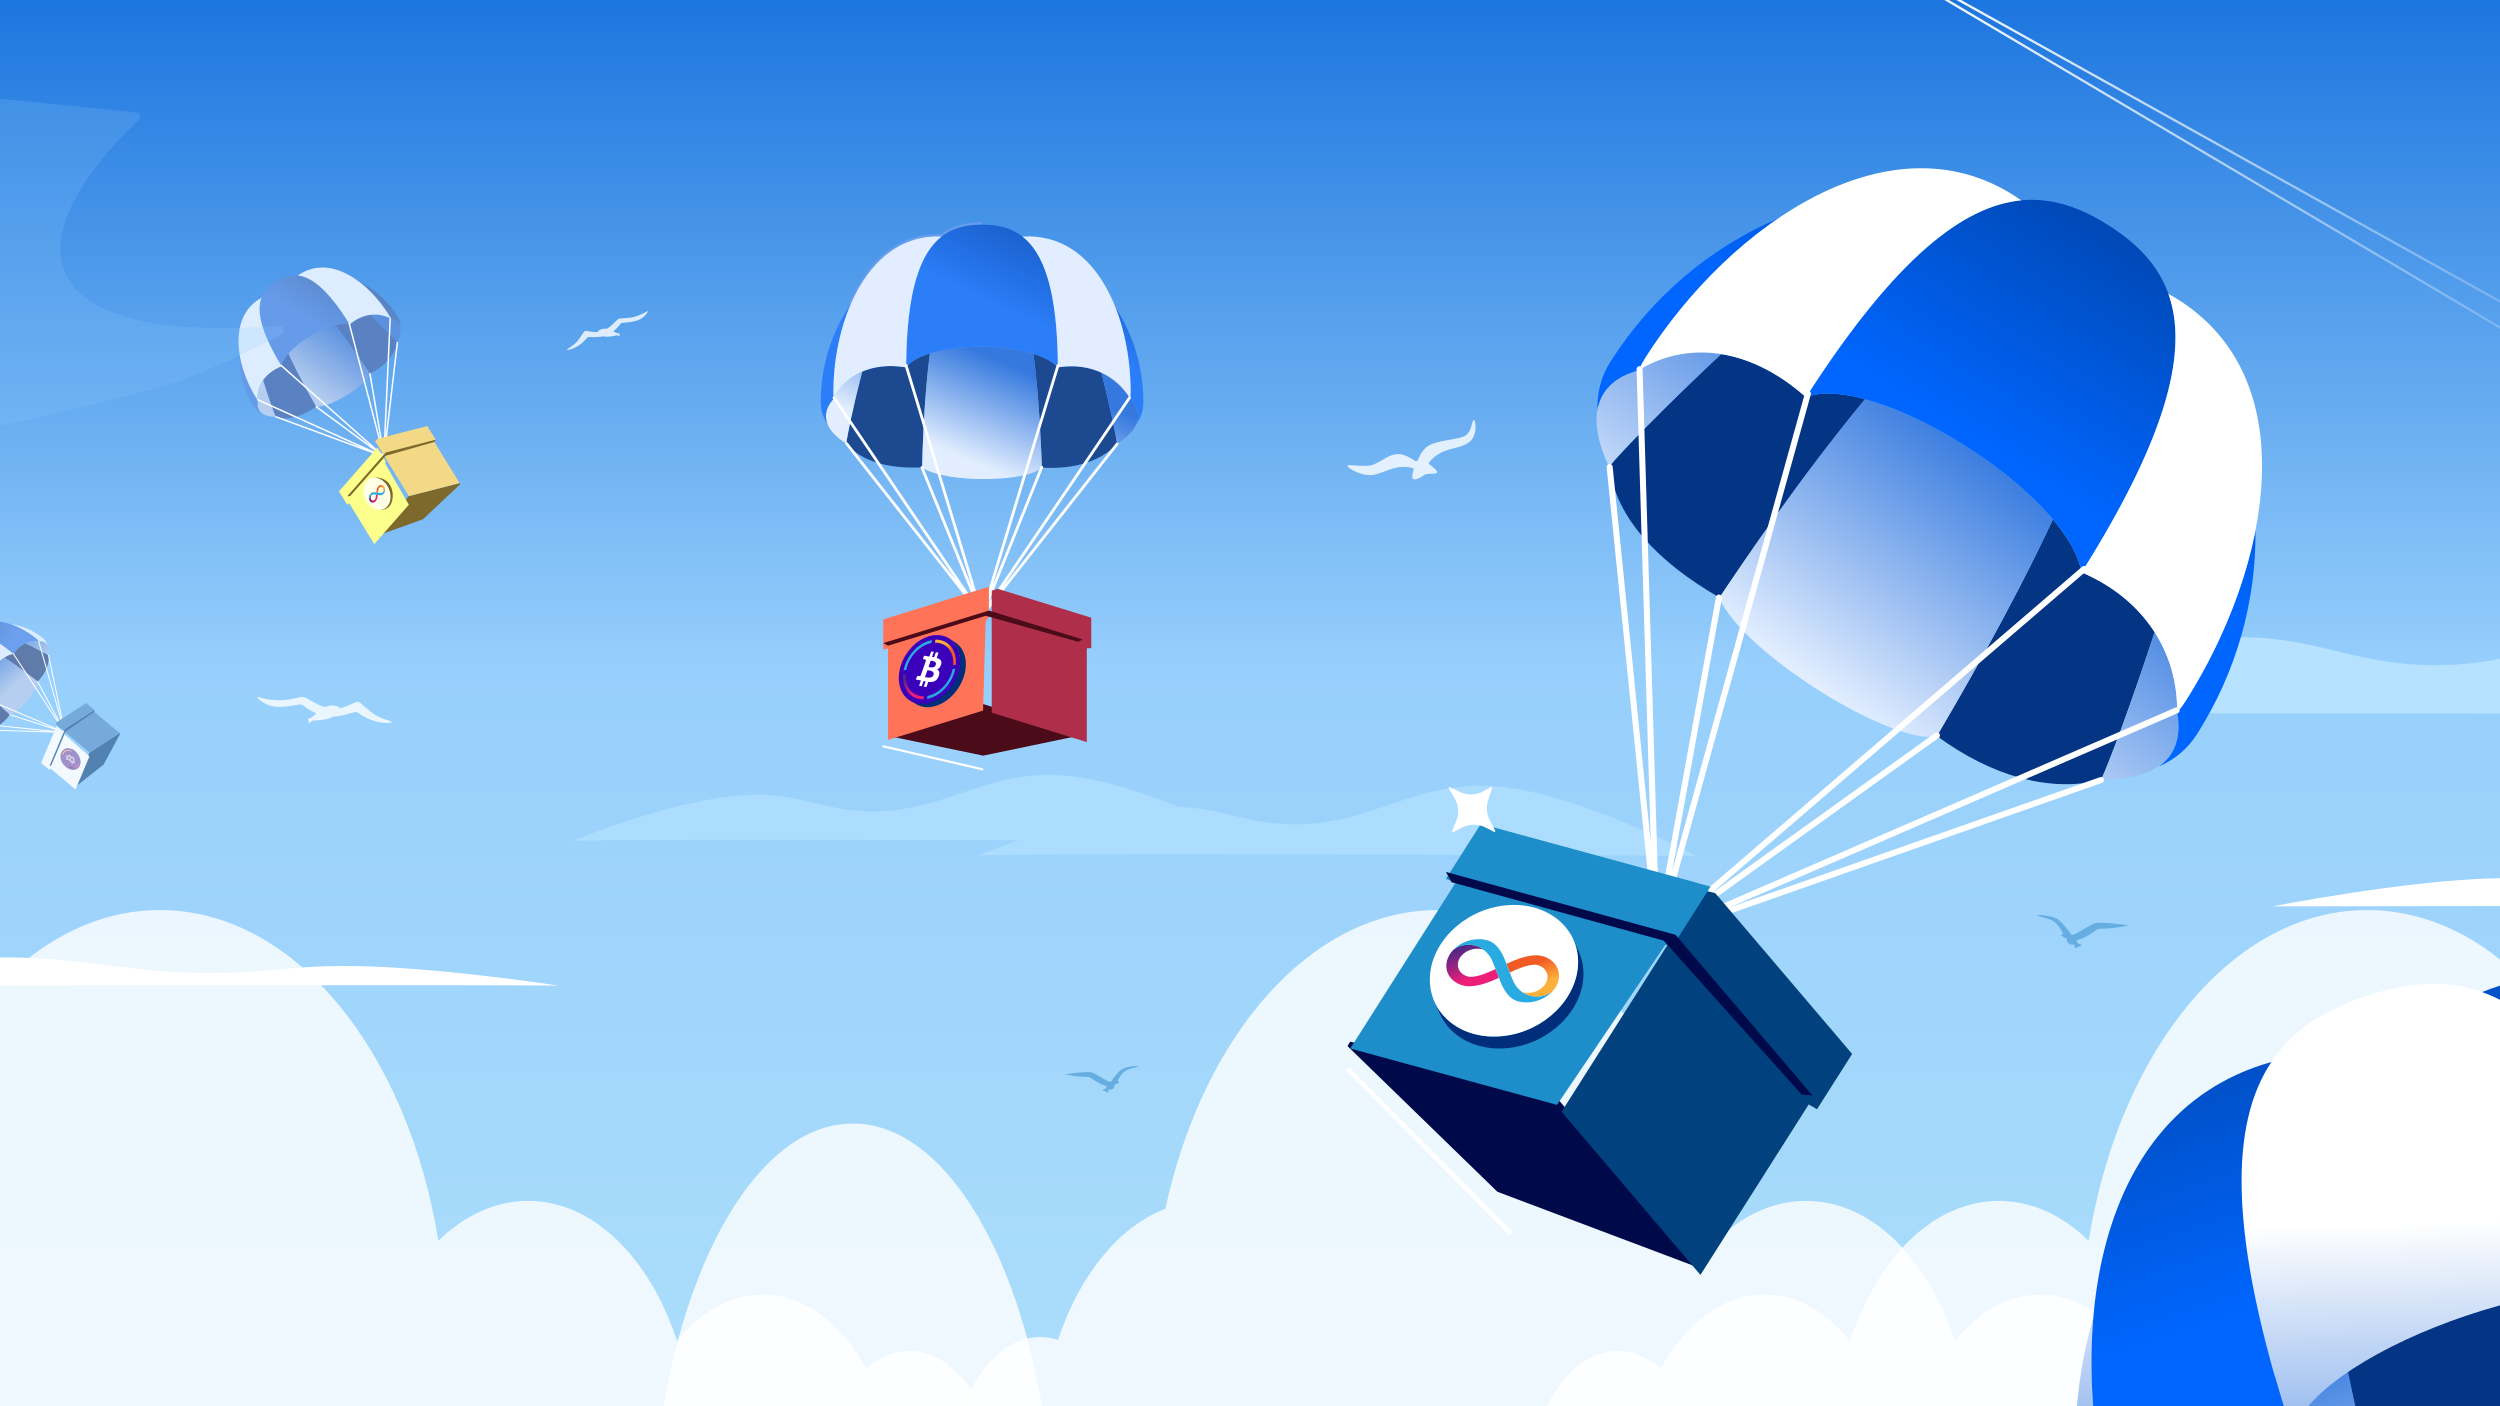 <svg width="640" height="360" viewBox="0 0 640 360" fill="none" xmlns="http://www.w3.org/2000/svg">
    <g clip-path="url(#clip0_7680_19880)">
        <rect width="640" height="360" fill="url(#paint0_linear_7680_19880)"/>
        <rect width="640" height="360" fill="url(#paint1_linear_7680_19880)"/>
        <path fill-rule="evenodd" clip-rule="evenodd" d="M80.998 104.124C79.757 101.993 76.501 96.372 73.833 90.472C72.82 91.628 72.174 92.763 72.1 93.743C69.923 94.633 68.352 95.893 67.342 97.328C68.751 101.934 70.2 105.924 70.598 106.723C73.729 107.717 77.253 106.601 80.902 104.164L80.998 104.124ZM89.524 83.051C88.516 82.759 87.204 82.847 85.752 83.211C89.808 88.226 93.367 93.621 94.749 95.686C98.589 93.669 101.037 90.844 101.733 87.676C101.181 86.963 98.318 83.91 94.892 80.593C93.043 80.808 91.193 81.611 89.524 83.051ZM79.549 71.671C80.886 72.439 80.886 72.439 79.549 71.671V71.671ZM66.471 79.716C66.534 80.912 66.534 80.912 66.471 79.716V79.716Z" fill="#5A81C1"/>
        <path fill-rule="evenodd" clip-rule="evenodd" d="M85.752 83.209C81.672 84.233 76.487 87.433 73.83 90.472C76.5 96.373 79.757 101.993 80.997 104.126C84.831 104.324 94.169 98.347 94.747 95.688C93.365 93.621 89.807 88.225 85.752 83.209ZM94.971 80.67C98.32 83.917 101.117 86.897 101.711 87.649C102.643 85.79 102.852 84.167 102.177 82.99C101.742 82.282 100.997 81.797 100.008 81.527C98.419 80.722 96.677 80.394 94.932 80.589L94.893 80.594L94.971 80.67ZM65.989 102.399C65.783 103.405 65.877 104.287 66.312 104.996L66.343 105.045L66.372 105.087L66.398 105.129L66.427 105.168L66.458 105.209L66.492 105.254L66.523 105.293L66.554 105.332L66.585 105.368L66.614 105.399L66.648 105.436L66.682 105.472L66.692 105.483C66.713 105.504 66.737 105.527 66.757 105.548L66.794 105.582L66.807 105.592C66.833 105.618 66.862 105.642 66.89 105.668L66.927 105.699L66.94 105.709C66.96 105.725 66.981 105.743 67.002 105.759L67.044 105.79L67.072 105.811C67.893 106.413 69.101 106.709 70.599 106.722C70.2 105.923 68.752 101.933 67.343 97.326C66.247 98.889 65.815 100.66 65.989 102.399Z" fill="url(#paint2_linear_7680_19880)"/>
        <path opacity="0.2" d="M617.244 287.147C617.244 292.662 612.574 297.132 606.811 297.132H592.175C586.414 297.132 581.744 292.662 581.744 287.147C581.744 281.633 586.414 277.163 592.175 277.163H606.811C612.574 277.163 617.244 281.633 617.244 287.147Z" fill="url(#paint3_linear_7680_19880)"/>
        <path fill-rule="evenodd" clip-rule="evenodd" d="M61.285 90.426C61.06 94.921 62.162 99.578 64.728 103.76C65.298 104.687 66.097 105.364 67.079 105.816C66.766 105.588 66.509 105.316 66.314 104.998C65.878 104.286 65.782 103.407 65.99 102.401C65.803 102.188 65.632 101.955 65.48 101.704C63.397 98.311 61.849 94.308 61.285 90.426ZM91.946 72.13C94.954 74.406 97.628 77.51 99.62 80.756C99.775 81.007 99.903 81.263 100.01 81.526C100.999 81.798 101.742 82.282 102.178 82.991C102.373 83.309 102.499 83.662 102.561 84.044C102.601 82.964 102.363 81.945 101.793 81.018C99.328 77.002 95.858 73.989 91.946 72.13ZM89.524 83.052C80.944 69.203 75.525 69.074 70.752 72.002C65.98 74.93 63.638 79.823 72.1 93.744C72.445 89.274 84.604 81.619 89.524 83.052Z" fill="url(#paint4_linear_7680_19880)"/>
        <path fill-rule="evenodd" clip-rule="evenodd" d="M76.24 70.522C79.81 70.924 84.017 74.159 89.523 83.051C92.779 80.237 96.725 79.862 100.008 81.525C99.903 81.263 99.773 81.007 99.619 80.755C94.41 72.266 84.527 64.735 76.24 70.522ZM66.943 76.227C58.402 80.92 60.271 93.215 65.48 101.704C65.634 101.955 65.804 102.188 65.99 102.398C65.653 99.061 67.556 95.602 72.098 93.744C66.665 84.806 65.688 79.589 66.943 76.227Z" fill="#DEECFF"/>
        <path fill-rule="evenodd" clip-rule="evenodd" d="M97.405 112.71L94.524 95.696C94.508 95.592 94.576 95.496 94.68 95.478C94.781 95.46 94.88 95.53 94.898 95.631L98.173 114.981L99.702 81.489C99.707 81.385 99.796 81.304 99.9 81.309C100.004 81.314 100.084 81.403 100.079 81.507L98.682 112.081L101.543 87.65C101.554 87.546 101.647 87.473 101.751 87.483C101.855 87.496 101.928 87.59 101.918 87.694L98.495 116.929V116.931V116.934V116.937L98.493 116.939V116.944V116.95L98.49 116.955V116.957L98.487 116.963V116.968L98.485 116.973V116.976L98.482 116.978V116.984L98.48 116.986V116.989L98.477 116.991L98.474 116.997V116.999H98.472V117.004L98.469 117.007V117.01H98.466V117.012C98.459 117.023 98.451 117.033 98.443 117.041L98.441 117.043L98.438 117.046V117.049L98.433 117.051L98.43 117.054L98.427 117.056L98.422 117.059L98.42 117.062L98.417 117.064H98.415L98.412 117.067L98.409 117.069H98.407L98.404 117.072L98.401 117.075H98.399L98.396 117.077H98.394L98.391 117.08H98.388C98.383 117.085 98.378 117.088 98.373 117.09L98.37 117.093L98.368 117.095C98.342 117.108 98.316 117.119 98.287 117.121H98.282H98.277C98.261 117.121 98.246 117.119 98.23 117.116L98.225 117.114C98.214 117.111 98.201 117.108 98.191 117.103L97.782 116.918L70.561 106.872C70.464 106.835 70.415 106.726 70.449 106.63C70.485 106.531 70.594 106.482 70.693 106.518L92.927 114.723L65.871 102.497C65.775 102.453 65.734 102.341 65.775 102.248C65.819 102.151 65.931 102.11 66.025 102.151L96.888 116.099L80.859 104.289C80.776 104.227 80.758 104.107 80.82 104.024C80.88 103.941 81 103.923 81.083 103.985L95.067 114.289L71.822 93.668C71.744 93.598 71.736 93.481 71.806 93.403C71.874 93.325 71.994 93.317 72.072 93.384L97.967 116.357L89.216 82.864C89.19 82.766 89.252 82.662 89.351 82.635C89.452 82.609 89.556 82.669 89.582 82.771L97.405 112.71Z" fill="white"/>
        <path fill-rule="evenodd" clip-rule="evenodd" d="M95.982 137.35L108.297 132.921L117.822 123.947L117.653 123.67L104.663 126.997L95.812 137.072L95.982 137.35Z" fill="#7C692B"/>
        <path fill-rule="evenodd" clip-rule="evenodd" d="M96.061 112.978L96.595 112.347L109.395 109.069L111.541 112.565L111.041 112.896L117.653 123.67L104.662 126.997L96.061 112.978Z" fill="#F3D986"/>
        <path d="M788.29 183.179C692.719 182.748 499.895 182.144 493.164 183.179C493.164 183.179 541.92 162.581 574.712 163.116C592.619 163.408 602.122 169.496 620.016 170.235C654.146 171.645 672.04 152.034 706.095 154.703C739.962 157.357 788.29 183.179 788.29 183.179Z" fill="#B6E2FF"/>
        <g filter="url(#filter0_ii_7680_19880)">
            <path fill-rule="evenodd" clip-rule="evenodd" d="M96.063 112.983L96.061 112.978L87.212 123.055L87.215 123.058L86.772 123.562L88.903 127.035L89.37 126.572L95.814 137.072L104.662 126.995L98.669 116.56L98.738 115.835L96.607 112.365L96.063 112.983Z" fill="#FCFF8B"/>
        </g>
        <path d="M320.72 215.309C264.326 215.054 150.545 214.698 146.574 215.309C146.574 215.309 175.344 203.154 194.693 203.47C205.26 203.642 210.867 207.235 221.426 207.671C241.565 208.503 252.124 196.931 272.219 198.505C292.203 200.072 320.72 215.309 320.72 215.309Z" fill="#ACDDFF"/>
        <path fill-rule="evenodd" clip-rule="evenodd" d="M98.744 115.844L88.9 127.029L89.63 126.997L98.742 116.675L111.192 113.142L111.539 112.562L98.744 115.844Z" fill="#7C692B"/>
        <path fill-rule="evenodd" clip-rule="evenodd" d="M-15.401 179.388L-6.809 174.383L-0.929 166.366L-1.093 166.182L-10.34 170.457L-15.566 179.203L-15.401 179.388Z" fill="#5182B1"/>
        <path d="M434.144 219.065C374.6 218.796 254.462 218.42 250.269 219.065C250.269 219.065 280.646 206.232 301.076 206.565C312.233 206.747 318.154 210.54 329.303 211.001C350.567 211.879 361.716 199.66 382.933 201.323C404.034 202.977 434.144 219.065 434.144 219.065Z" fill="#ACDDFF"/>
        <path d="M-59.08 252.344C6.386 252.235 138.47 252.083 143.081 252.344C143.081 252.344 109.683 247.15 87.221 247.285C74.954 247.359 68.445 248.894 56.187 249.08C32.809 249.436 20.551 244.491 -2.776 245.164C-25.975 245.833 -59.08 252.344 -59.08 252.344Z" fill="white"/>
        <path d="M-183.264 252.344C-117.799 252.235 14.285 252.083 18.896 252.344C18.896 252.344 -14.502 247.15 -36.964 247.285C-49.23 247.359 -55.74 248.894 -67.997 249.08C-91.376 249.436 -103.634 244.491 -126.961 245.164C-150.16 245.833 -183.264 252.344 -183.264 252.344Z" fill="white"/>
        <g filter="url(#filter1_f_7680_19880)">
            <path d="M232.792 345.82C228.779 345.82 225.023 347.461 221.775 350.284C215.434 338.771 205.917 331.41 195.236 331.41C186.915 331.41 179.283 335.86 173.315 343.263C166.364 322.032 151.907 307.432 135.189 307.432C126.723 307.432 118.841 311.19 112.214 317.642C104.386 269.054 75.448 232.976 40.926 232.976C8.383 232.976 -19.195 265.043 -28.809 309.423C-40.862 314.066 -50.83 326.524 -56.291 342.993C-57.754 342.533 -59.267 342.287 -60.818 342.287C-73.06 342.287 -82.984 357.305 -82.984 375.829C-82.984 376.148 -82.959 376.457 -82.953 376.773H254.874C253.996 359.462 244.456 345.82 232.792 345.82Z" fill="white" fill-opacity="0.8"/>
        </g>
        <g filter="url(#filter2_f_7680_19880)">
            <path d="M559.94 345.82C555.926 345.82 552.17 347.461 548.922 350.284C542.581 338.771 533.064 331.41 522.383 331.41C514.062 331.41 506.43 335.86 500.462 343.263C493.511 322.032 479.054 307.432 462.336 307.432C453.87 307.432 445.988 311.19 439.361 317.642C431.533 269.054 402.595 232.976 368.074 232.976C335.53 232.976 307.952 265.043 298.338 309.423C286.285 314.066 276.318 326.524 270.856 342.993C269.393 342.533 267.881 342.287 266.33 342.287C254.087 342.287 244.164 357.305 244.164 375.829C244.164 376.148 244.189 376.457 244.194 376.773H582.021C581.143 359.462 571.603 345.82 559.94 345.82Z" fill="white" fill-opacity="0.8"/>
        </g>
        <g filter="url(#filter3_f_7680_19880)">
            <path d="M414.124 345.82C418.137 345.82 421.893 347.461 425.141 350.284C431.482 338.771 441 331.41 451.68 331.41C460.001 331.41 467.633 335.86 473.601 343.263C480.552 322.032 495.009 307.432 511.727 307.432C520.193 307.432 528.075 311.19 534.702 317.642C542.53 269.054 571.468 232.976 605.99 232.976C638.533 232.976 666.112 265.043 675.725 309.423C687.778 314.066 697.745 326.524 703.207 342.993C704.67 342.533 706.183 342.287 707.734 342.287C719.976 342.287 729.9 357.305 729.9 375.829C729.9 376.148 729.875 376.457 729.869 376.773H392.042C392.92 359.462 402.46 345.82 414.124 345.82Z" fill="white" fill-opacity="0.8"/>
        </g>
        <g filter="url(#filter4_f_7680_19880)">
            <path d="M83.1 400.464C85.929 400.464 88.576 402.105 90.865 404.928C95.334 393.415 102.042 386.054 109.57 386.054C115.435 386.054 120.814 390.504 125.021 397.908C129.919 376.676 140.109 362.076 151.892 362.076C157.859 362.076 163.415 365.834 168.085 372.286C173.603 323.698 193.999 287.62 218.33 287.62C241.267 287.62 260.705 319.687 267.48 364.067C275.976 368.71 283.001 381.168 286.85 397.637C287.881 397.177 288.947 396.931 290.041 396.931C298.669 396.931 305.664 411.949 305.664 430.473C305.664 430.792 305.646 431.101 305.642 431.417H67.536C68.155 414.106 74.879 400.464 83.1 400.464Z" fill="white" fill-opacity="0.8"/>
        </g>
        <path d="M581.744 232.033C647.209 231.925 779.293 231.772 783.904 232.033C783.904 232.033 750.506 226.84 728.044 226.975C715.778 227.048 709.268 228.583 697.011 228.77C673.632 229.125 661.374 224.18 638.047 224.853C614.848 225.523 581.744 232.033 581.744 232.033Z" fill="white"/>
        <path d="M404.81 -53.825L689.215 104.611" stroke="url(#paint5_linear_7680_19880)" stroke-width="0.586"/>
        <path d="M406.93 -54.092L687.094 111.728" stroke="url(#paint6_linear_7680_19880)" stroke-width="0.586"/>
        <path d="M217.764 77.931C222.185 67.655 229.934 60.027 241.037 60.559C238.488 62.549 236.339 65.712 234.775 70.605C238.179 59.955 244.353 57.502 251.397 57.502M289.332 101.85C289.325 101.897 289.318 101.944 289.31 101.991C285.645 96.034 278.885 92.723 270.817 94.044M270.817 94.044C270.801 90.381 270.666 87.074 270.423 84.089M270.817 94.044C264.277 86.837 236.987 87.15 231.98 94.042L231.98 94.044L231.979 94.043" stroke="#689DEC" stroke-width="1.109"/>
        <path fill-rule="evenodd" clip-rule="evenodd" d="M236.073 119.694C236.185 115.009 236.496 102.673 238.036 90.467C235.249 91.338 233.079 92.533 231.98 94.045C227.572 93.324 223.779 93.801 220.72 95.123C218.423 103.982 216.802 111.877 216.657 113.57C220.735 118.288 227.554 119.984 235.882 119.665L236.073 119.694ZM270.817 94.045C269.477 92.569 267.265 91.408 264.554 90.555C266.135 102.704 266.537 114.972 266.724 119.694C274.948 120.246 281.718 118.102 285.99 113.663C285.807 111.96 284.203 104.171 281.951 95.398C278.743 93.907 274.952 93.368 270.817 94.045ZM265.974 65.707C267.374 68.281 267.374 68.281 265.974 65.707V65.707ZM236.805 65.741C235.721 67.74 235.721 67.74 236.805 65.741V65.741Z" fill="#1D4991"/>
        <path fill-rule="evenodd" clip-rule="evenodd" d="M264.554 90.554C256.932 88.155 245.354 88.187 238.036 90.468C236.495 102.674 236.185 115.01 236.075 119.694C242.082 123.825 263.143 123.427 266.724 119.694C266.538 114.973 266.135 102.703 264.554 90.554ZM282.004 95.601C284.201 104.186 285.77 111.786 285.983 113.598C289.339 111.511 291.286 109.093 291.366 106.516C291.366 104.935 290.644 103.413 289.31 101.991C287.538 99.109 285.041 96.848 282.024 95.432L281.952 95.397L282.004 95.601ZM213.487 101.991C212.154 103.413 211.432 104.935 211.432 106.516V106.624L211.437 106.719L211.44 106.815L211.447 106.908L211.454 107.004L211.467 107.112L211.479 107.205L211.491 107.299L211.506 107.389L211.521 107.47L211.538 107.561L211.558 107.652L211.562 107.679C211.577 107.738 211.589 107.795 211.604 107.851L211.629 107.942L211.639 107.971C211.658 108.038 211.678 108.106 211.7 108.173L211.729 108.263L211.739 108.29C211.756 108.34 211.774 108.389 211.791 108.435L211.828 108.529L211.852 108.59C212.584 110.38 214.246 112.059 216.656 113.569C216.804 111.877 218.424 103.982 220.719 95.122C217.393 96.561 214.933 98.999 213.487 101.991Z" fill="url(#paint7_linear_7680_19880)"/>
        <path fill-rule="evenodd" clip-rule="evenodd" d="M217.765 77.929C212.937 84.983 210.095 93.618 210.095 102.94C210.095 105.009 210.719 106.896 211.856 108.601C211.576 107.919 211.433 107.224 211.433 106.516C211.433 104.933 212.154 103.413 213.486 101.991C213.399 101.46 213.352 100.915 213.352 100.355C213.352 92.793 214.821 84.775 217.765 77.929ZM285.59 78.767C288.199 85.438 289.444 93.124 289.444 100.355C289.444 100.915 289.398 101.46 289.31 101.991C290.643 103.413 291.365 104.933 291.365 106.516C291.365 107.224 291.22 107.919 290.94 108.601C292.078 106.896 292.702 105.009 292.702 102.94C292.702 93.985 290.078 85.663 285.59 78.767ZM270.817 94.043C270.686 63.094 262.035 57.502 251.397 57.502C240.762 57.502 232.111 63.094 231.979 94.043C236.982 87.151 264.276 86.836 270.817 94.043Z" fill="url(#paint8_linear_7680_19880)"/>
        <path fill-rule="evenodd" clip-rule="evenodd" d="M261.76 60.559C267.136 64.756 270.733 74.175 270.817 94.043C278.885 92.723 285.645 96.033 289.31 101.99C289.399 101.461 289.444 100.914 289.444 100.356C289.444 81.435 280.925 59.422 261.76 60.559ZM241.037 60.559C222.54 59.672 213.352 81.435 213.352 100.356C213.352 100.914 213.399 101.461 213.486 101.99C216.262 96.249 222.777 92.538 231.98 94.043C232.065 74.175 235.659 64.756 241.037 60.559Z" fill="#E2EEFF"/>
        <path fill-rule="evenodd" clip-rule="evenodd" d="M254.111 149.899L266.354 119.489C266.427 119.304 266.635 119.215 266.819 119.29C267.004 119.363 267.091 119.574 267.018 119.755L253.098 154.338L288.849 101.629C288.961 101.466 289.184 101.423 289.346 101.534C289.511 101.646 289.552 101.869 289.443 102.031L256.805 150.151L285.71 113.433C285.831 113.278 286.056 113.251 286.212 113.372C286.367 113.496 286.396 113.721 286.272 113.876L251.685 157.812V157.815H251.682V157.817L251.68 157.82L251.677 157.822L251.675 157.824L251.672 157.827V157.829L251.668 157.834L251.665 157.837L251.66 157.841L251.653 157.849L251.646 157.856L251.641 157.861L251.638 157.863L251.634 157.868L251.631 157.87L251.629 157.873H251.626L251.624 157.875L251.621 157.878H251.619V157.88H251.617L251.614 157.883L251.612 157.885L251.609 157.887H251.607L251.605 157.89L251.602 157.892H251.6V157.895L251.595 157.897H251.592L251.59 157.9L251.588 157.902H251.585L251.583 157.904H251.58L251.578 157.907L251.575 157.909H251.573L251.571 157.912H251.568L251.566 157.914H251.563L251.561 157.917L251.556 157.919H251.554C251.534 157.929 251.512 157.936 251.491 157.943H251.486L251.483 157.946H251.481H251.478H251.476H251.474L251.464 157.948C251.461 157.948 251.459 157.95 251.457 157.95H251.447L251.442 157.953H251.437H251.435H251.432H251.43H251.425H251.423H251.42H251.418L251.415 157.955H251.413H251.411H251.408H251.406H251.403H251.401H251.398H251.396H251.394H251.391H251.389H251.386H251.384L251.381 157.953H251.379H251.377H251.374H251.369H251.367H251.365H251.362H251.36C251.35 157.953 251.338 157.955 251.328 157.955H251.321H251.314C251.26 157.953 251.207 157.941 251.156 157.914H251.154L251.151 157.912H251.149V157.909L251.144 157.907C251.117 157.892 251.093 157.873 251.071 157.853L251.064 157.846C251.049 157.829 251.035 157.812 251.023 157.793L250.543 157.087L216.45 113.775C216.326 113.619 216.353 113.394 216.508 113.273C216.663 113.149 216.888 113.176 217.012 113.331L244.86 148.709L213.201 102.031C213.089 101.869 213.131 101.646 213.296 101.534C213.46 101.423 213.683 101.466 213.793 101.629L249.91 154.876L235.689 119.823C235.616 119.641 235.703 119.433 235.888 119.358C236.07 119.283 236.28 119.372 236.353 119.554L248.758 150.13L231.606 93.648C231.548 93.459 231.657 93.258 231.846 93.202C232.035 93.144 232.234 93.25 232.292 93.439L251.398 156.363L270.507 93.439C270.563 93.25 270.764 93.144 270.953 93.202C271.142 93.258 271.249 93.459 271.193 93.648L254.111 149.899Z" fill="white"/>
        <path fill-rule="evenodd" clip-rule="evenodd" d="M227.329 188.378L251.666 193.445L276.006 188.378V187.758L251.666 180.238L227.329 187.758V188.378Z" fill="#4B0B19"/>
        <g filter="url(#filter5_i_7680_19880)">
            <path fill-rule="evenodd" clip-rule="evenodd" d="M251.666 148.996L253.163 148.504L277.143 155.915V163.707L276.005 163.747V187.758L251.666 180.237V148.996Z" fill="#AF2F4A"/>
        </g>
        <g filter="url(#filter6_ii_7680_19880)">
            <path fill-rule="evenodd" clip-rule="evenodd" d="M251.667 149.007V148.996L227.33 156.517V156.527L226.112 156.902V164.64L227.33 164.356V187.758L251.667 180.238L252.332 157.382L253.164 156.281V148.544L251.667 149.007Z" fill="#FF7458"/>
        </g>
        <path fill-rule="evenodd" clip-rule="evenodd" d="M242.908 163.386C244.619 164.422 245.708 166.425 245.708 169.026C245.708 173.67 242.235 178.461 237.952 179.727C236.067 180.285 234.34 180.067 232.996 179.252L234.546 180.26C235.89 181.074 237.617 181.292 239.502 180.735C243.785 179.468 247.258 174.677 247.258 170.033C247.258 167.433 246.169 165.43 244.458 164.393L242.908 163.386Z" fill="#002E7A"/>
        <path fill-rule="evenodd" clip-rule="evenodd" d="M95.623 122.33C96.453 122.249 97.849 122.981 98.536 123.864C99.762 125.441 99.898 127.946 98.84 129.459C98.374 130.124 97.755 130.487 97.103 130.551L97.873 130.501C98.525 130.437 99.36 130.124 99.826 129.459C100.884 127.946 100.788 125.319 99.562 123.742C98.757 122.708 97.223 122.199 96.393 122.28L95.623 122.33Z" fill="#7C692B"/>
        <path fill-rule="evenodd" clip-rule="evenodd" d="M253.163 156.299L226.111 164.631L227.327 165.303L252.332 157.643L276.006 164.295L277.143 163.696L253.163 156.299Z" fill="#4B0B19"/>
        <path fill-rule="evenodd" clip-rule="evenodd" d="M440.145 153.043C445.755 144.655 460.562 122.589 477.455 102.185C471.384 100.546 466.058 100.214 462.316 101.697V101.695C455.134 95.296 447.691 91.781 440.605 90.653C426.202 104.103 414.143 116.586 411.923 119.491C413.884 132.778 424.325 143.732 439.829 152.768L440.145 153.043ZM532.907 146.534C532.176 142.301 529.498 137.638 525.554 132.957C514.4 156.869 500.967 179.634 495.854 188.427C510.168 198.925 524.949 202.844 537.838 199.708C539.471 196.401 545.548 180.396 551.585 161.845C547.473 155.436 541.204 150.077 532.907 146.534ZM556.822 89.434H556.821C556.396 95.73 556.397 95.728 556.822 89.434ZM503.766 55.817C499.485 58.201 499.486 58.201 503.766 55.817H503.766Z" fill="#043484"/>
        <path fill-rule="evenodd" clip-rule="evenodd" d="M525.554 132.956C514.469 119.796 493.389 106.487 477.455 102.184C460.56 122.59 445.755 144.655 440.145 153.042C446.294 167.485 485.036 191.08 495.853 188.426C500.967 179.631 514.403 156.862 525.554 132.956ZM551.445 162.274C545.527 180.418 539.603 196.044 537.898 199.583C546.409 199.663 552.741 197.515 555.86 192.923C557.685 190.048 558.129 186.45 557.348 182.325C557.452 175.044 555.525 168.05 551.676 161.988L551.585 161.844L551.445 162.274ZM419.529 94.786C415.463 95.832 412.394 97.764 410.568 100.637L410.446 100.836L410.34 101.013L410.239 101.191L410.141 101.369L410.047 101.551L409.942 101.762L409.857 101.944L409.773 102.129L409.694 102.31L409.627 102.473L409.555 102.66L409.485 102.845L409.464 102.905C409.421 103.024 409.38 103.144 409.341 103.265L409.281 103.459L409.263 103.519C409.219 103.665 409.179 103.812 409.14 103.96L409.092 104.157L409.077 104.219C409.053 104.327 409.029 104.435 409.006 104.543L408.963 104.752L408.938 104.894C408.202 108.988 409.282 113.962 411.923 119.489C414.143 116.585 426.202 104.102 440.604 90.652C432.898 89.425 425.609 91.017 419.529 94.786Z" fill="url(#paint9_linear_7680_19880)"/>
        <path fill-rule="evenodd" clip-rule="evenodd" d="M608.299 343.065C591.359 346.085 569.293 357.686 557.599 369.334C566.825 394.169 578.531 418.023 582.989 427.075C598.571 428.971 638.377 407.217 641.487 396.522C636.427 387.696 623.426 364.675 608.299 343.065ZM646.635 335.302C659.389 349.499 669.959 362.442 672.171 365.688C676.497 358.358 677.802 351.8 675.385 346.803C673.808 343.785 670.913 341.601 666.95 340.215C660.697 336.485 653.677 334.657 646.502 334.959L646.332 334.966L646.635 335.302ZM522.23 415.8C521.103 419.845 521.241 423.468 522.817 426.486L522.928 426.691L523.028 426.872L523.132 427.048L523.238 427.222L523.348 427.395L523.478 427.591L523.593 427.756L523.711 427.921L523.829 428.08L523.937 428.22L524.062 428.375L524.188 428.529L524.229 428.577C524.31 428.673 524.394 428.769 524.479 428.864L524.617 429.012L524.66 429.057C524.764 429.169 524.872 429.277 524.98 429.384L525.127 429.525L525.173 429.569C525.254 429.644 525.336 429.718 525.418 429.792L525.578 429.933L525.688 430.027C528.866 432.711 533.713 434.262 539.82 434.739C538.415 431.365 533.635 414.679 529.188 395.482C524.272 401.542 522.006 408.651 522.23 415.8Z" fill="url(#paint10_linear_7680_19880)"/>
        <path fill-rule="evenodd" clip-rule="evenodd" d="M666.129 327.513C645.371 327.839 616.849 337.395 600.672 349.009C606.864 380.369 616.199 411.041 619.761 422.683C637.953 427.95 689.563 409.728 695.333 397.591C691.011 386.102 679.973 356.173 666.129 327.513ZM713.287 325.672C725.735 345.044 735.825 362.5 737.833 366.793C744.4 358.898 747.221 351.34 745.308 344.922C744.012 341.022 740.987 337.862 736.534 335.446C729.806 329.795 721.799 326.263 713.196 325.237L712.991 325.213L713.287 325.672ZM549.573 397.52C547.449 402.12 546.915 406.462 548.208 410.361L548.301 410.627L548.385 410.861L548.475 411.091L548.567 411.319L548.665 411.545L548.782 411.804L548.887 412.023L548.996 412.242L549.106 412.455L549.207 412.642L549.327 412.851L549.446 413.058L549.487 413.123C549.565 413.254 549.645 413.384 549.729 413.513L549.864 413.717L549.907 413.779C550.01 413.932 550.117 414.081 550.225 414.231L550.373 414.426L550.419 414.487C550.502 414.592 550.584 414.697 550.668 414.8L550.831 415L550.944 415.132C554.211 418.943 559.684 421.727 566.866 423.474C565.844 419.183 563.372 398.388 561.784 374.664C554.758 380.933 550.687 388.962 549.573 397.52Z" fill="#043484"/>
        <path fill-rule="evenodd" clip-rule="evenodd" d="M455.086 55.993C438.165 63.24 423.029 75.653 412.266 92.598C409.879 96.355 408.834 100.506 408.933 104.919C409.21 103.36 409.75 101.925 410.569 100.637C412.394 97.763 415.463 95.833 419.529 94.785C419.979 93.721 420.525 92.677 421.171 91.661C429.904 77.913 441.831 65.032 455.086 55.993ZM577.398 135.819C574.438 150.957 567.829 166.364 559.478 179.511C558.833 180.527 558.12 181.466 557.348 182.325C558.129 186.45 557.685 190.049 555.86 192.923C555.042 194.211 553.974 195.31 552.679 196.224C556.716 194.438 560.029 191.727 562.415 187.97C572.755 171.691 577.594 153.537 577.398 135.819ZM532.907 146.533C568.401 90.125 559.135 69.971 539.801 57.691C520.468 45.412 498.287 45.59 462.316 101.695C479.368 94.938 529.342 125.879 532.907 146.533Z" fill="url(#paint11_linear_7680_19880)"/>
        <path fill-rule="evenodd" clip-rule="evenodd" d="M535.896 337.217C529.422 359.756 529.485 384.694 537.544 408.966C539.33 414.347 542.586 418.723 547.022 422.179C545.705 420.65 544.724 418.961 544.112 417.116C542.746 413 543.311 408.415 545.552 403.558C544.864 402.257 544.274 400.877 543.791 399.421C537.253 379.729 534.143 357.581 535.896 337.217ZM713.2 280.771C725.759 295.883 735.645 314.816 741.897 333.647C742.381 335.103 742.733 336.563 742.96 338.017C747.661 340.568 750.856 343.905 752.222 348.021C752.835 349.866 753.059 351.805 752.919 353.819C754.407 348.396 754.399 342.942 752.612 337.56C744.871 314.243 730.848 294.846 713.2 280.771ZM687.945 333.318C660.849 252.851 633.492 245.767 605.8 254.961C578.108 264.156 560.42 286.195 586.832 366.887C593.895 344.612 664.686 320.202 687.945 333.318Z" fill="url(#paint12_linear_7680_19880)"/>
        <path d="M344.952 273.584L386.855 315.865" stroke="white" stroke-width="1.171"/>
        <path d="M225.918 191.009L251.668 196.991" stroke="white" stroke-width="0.555"/>
        <path fill-rule="evenodd" clip-rule="evenodd" d="M555.103 75.211C560.032 89.049 555.694 110.32 532.906 146.532C549.096 153.447 557.562 167.269 557.347 182.325C558.12 181.465 558.832 180.527 559.478 179.51C581.321 145.121 591.251 95.273 555.103 75.211ZM517.437 51.287C484.84 28.321 443.014 57.27 421.17 91.66C420.525 92.678 419.978 93.721 419.528 94.786C431.198 87.553 447.325 88.334 462.316 101.695C485.409 65.676 502.818 52.708 517.437 51.287Z" fill="white"/>
        <path fill-rule="evenodd" clip-rule="evenodd" d="M635.418 253.966C653.047 260.245 670.55 281.659 687.943 333.317C707.808 322.905 728.271 325.68 742.959 338.017C742.733 336.563 742.38 335.103 741.897 333.648C725.543 284.39 684.334 234.441 635.418 253.966ZM581.467 271.879C532.544 285.56 527.435 350.163 543.79 399.421C544.274 400.878 544.863 402.257 545.553 403.559C547.811 386.214 561.571 370.925 586.833 366.888C569.876 315.083 571.096 287.454 581.467 271.879Z" fill="url(#paint13_linear_7680_19880)"/>
        <path fill-rule="evenodd" clip-rule="evenodd" d="M438.053 228.769L495.416 187.625C495.762 187.377 496.245 187.456 496.493 187.802C496.742 188.15 496.662 188.631 496.316 188.881L431.085 235.667L556.924 181.134C557.315 180.965 557.77 181.146 557.94 181.536C558.109 181.928 557.929 182.382 557.538 182.552L442.658 232.334L537.589 198.965C537.992 198.824 538.433 199.035 538.574 199.438C538.715 199.84 538.503 200.28 538.102 200.422L424.508 240.35L424.507 240.351L424.503 240.352L424.5 240.353L424.495 240.355L424.493 240.356L424.491 240.357L424.488 240.358L424.486 240.358L424.483 240.36L424.476 240.361L424.475 240.362L424.473 240.362L424.47 240.363L424.468 240.364L424.464 240.365L424.458 240.367L424.454 240.368L424.451 240.369V240.369L424.446 240.371L424.434 240.374L424.427 240.375L424.41 240.38L424.409 240.38L424.407 240.38L424.4 240.382L424.388 240.384L424.382 240.385V240.386L424.38 240.386L424.37 240.388L424.363 240.389L424.361 240.389L424.36 240.389L424.351 240.391L424.345 240.391L424.343 240.392L424.34 240.392L424.338 240.393V240.393L424.333 240.393L424.328 240.394L424.324 240.394L424.321 240.394L424.319 240.395L424.318 240.395L424.314 240.395L424.309 240.396L424.306 240.396L424.302 240.396L424.301 240.396L424.297 240.397L424.294 240.397L424.291 240.397L424.286 240.397L424.284 240.398L424.282 240.398L424.279 240.398L424.275 240.398H424.272L424.267 240.398L424.265 240.398L424.264 240.399H424.259H424.257L424.253 240.399H424.248H424.247L424.243 240.399L424.238 240.399H424.237H424.235H424.23H424.228H424.225L424.218 240.399H424.216L424.211 240.398H424.208L424.206 240.398L424.199 240.398V240.398L424.198 240.398L424.191 240.397L424.189 240.397L424.186 240.397L424.183 240.397L424.179 240.397L424.176 240.396L424.172 240.396L424.171 240.396L424.167 240.396L424.166 240.395L424.161 240.395L424.154 240.394L424.15 240.394L424.149 240.393H424.147C424.098 240.388 424.051 240.377 424.005 240.363V240.362L424.004 240.362L423.993 240.359L423.99 240.357L423.987 240.356L423.98 240.354L423.977 240.353L423.975 240.352L423.968 240.35L423.95 240.343C423.945 240.34 423.938 240.338 423.933 240.335L423.923 240.331L423.916 240.328L423.906 240.323L423.904 240.322V240.322L423.897 240.319L423.889 240.315L423.887 240.314L423.885 240.313L423.88 240.311L423.879 240.31L423.877 240.308L423.874 240.307L423.87 240.305L423.867 240.304L423.865 240.302L423.864 240.301L423.862 240.301L423.858 240.298L423.853 240.295L423.85 240.294L423.848 240.292L423.847 240.292V240.291L423.842 240.288L423.836 240.286L423.833 240.284L423.83 240.281L423.825 240.278L423.821 240.276L423.818 240.273L423.813 240.271L423.809 240.268L423.804 240.265L423.801 240.263L423.798 240.26L423.794 240.257L423.789 240.254L423.786 240.251L423.782 240.249L423.779 240.247L423.774 240.243L423.769 240.239L423.767 240.238L423.766 240.236L423.759 240.231L423.755 240.229C423.735 240.219 423.717 240.208 423.696 240.197L423.685 240.189L423.683 240.188L423.681 240.187L423.669 240.179V240.179C423.573 240.115 423.49 240.03 423.43 239.926V239.924L423.428 239.921L423.423 239.914L423.421 239.911L423.42 239.908L423.414 239.898V239.896C423.384 239.839 423.36 239.778 423.345 239.713L423.342 239.696C423.33 239.647 423.325 239.598 423.325 239.549L423.269 237.715L411.302 119.625C411.26 119.202 411.569 118.822 411.993 118.78C412.417 118.736 412.795 119.045 412.839 119.468L422.613 215.926L418.956 94.527C418.944 94.102 419.279 93.745 419.706 93.734C420.131 93.72 420.487 94.056 420.501 94.481L424.67 232.961L439.293 152.833C439.37 152.415 439.772 152.136 440.191 152.214C440.611 152.29 440.889 152.692 440.812 153.112L428.057 223.008L462.092 100.542C462.207 100.131 462.632 99.89 463.043 100.005C463.454 100.118 463.694 100.543 463.58 100.955L425.663 237.384L533.038 145.073C533.362 144.795 533.849 144.832 534.127 145.154C534.405 145.478 534.368 145.966 534.045 146.243L438.053 228.769Z" fill="white"/>
        <path fill-rule="evenodd" clip-rule="evenodd" d="M344.952 267.787L383.34 305.097L433.429 323.986L434.144 322.862L398.588 281.092L345.667 266.663L344.952 267.787Z" fill="#000949"/>
        <g filter="url(#filter7_i_7680_19880)">
            <path fill-rule="evenodd" clip-rule="evenodd" d="M434.656 224.306L437.944 225.138L472.976 266.292L463.976 280.46L461.865 279.217L434.143 322.862L398.587 281.092L434.656 224.306Z" fill="#00417E"/>
        </g>
        <g filter="url(#filter8_ii_7680_19880)">
            <path fill-rule="evenodd" clip-rule="evenodd" d="M434.645 224.325L434.656 224.306L381.734 209.877L381.722 209.896L379.076 209.175L370.143 223.237L372.683 224.126L345.665 266.662L398.588 281.092L426.183 240.318L428.966 239.275L437.897 225.212L434.645 224.325Z" fill="#1D8ECA"/>
        </g>
        <path fill-rule="evenodd" clip-rule="evenodd" d="M428.945 239.308L370.154 223.221L371.589 225.849L425.881 240.794L461.232 280.214L463.989 280.441L428.945 239.308Z" fill="#000949"/>
        <path fill-rule="evenodd" clip-rule="evenodd" d="M402.619 240.162C403.508 241.989 403.998 244.043 403.998 246.257C403.998 255.478 395.5 263.964 385.017 265.211C377.051 266.158 370.23 262.651 367.416 256.865L368.785 259.92C371.6 265.706 378.42 269.213 386.387 268.265C396.869 267.019 405.367 258.533 405.367 249.311C405.367 247.098 404.877 245.044 403.988 243.217L402.619 240.162Z" fill="#002E7A"/>
        <path d="M403.997 246.257C403.997 255.478 395.5 263.964 385.017 265.211C374.535 266.457 366.037 259.992 366.037 250.77C366.037 241.549 374.535 233.063 385.017 231.816C395.5 230.57 403.997 237.035 403.997 246.257Z" fill="white"/>
        <path d="M394.931 244.778C393.399 244.339 391.341 244.559 388.811 245.431C387.612 245.844 386.501 246.336 385.648 246.741C385.648 246.741 385.648 246.741 385.65 246.746L385.653 246.742C385.653 246.742 386.048 247.819 386.502 248.981C387.31 248.588 388.449 248.065 389.658 247.645C391.908 246.87 393.074 246.904 393.66 247.072C395.863 247.704 396.789 249.773 395.729 251.686C394.676 253.585 392.02 254.627 389.814 254.01C389.714 253.981 389.593 253.931 389.447 253.855C389.953 254.286 390.545 254.661 391.201 254.85C395.237 256.007 397.327 253.888 397.473 253.734C397.829 253.34 398.14 252.908 398.397 252.446C400.155 249.274 398.6 245.83 394.931 244.778Z" fill="url(#paint14_linear_7680_19880)"/>
        <path d="M374.442 252.27C375.975 252.71 378.033 252.489 380.562 251.617C381.762 251.204 382.873 250.712 383.726 250.308C383.726 250.308 383.726 250.308 383.723 250.302L383.721 250.306C383.721 250.306 383.325 249.229 382.872 248.067C382.064 248.46 380.925 248.983 379.716 249.403C377.466 250.179 376.299 250.144 375.714 249.976C373.513 249.34 372.587 247.271 373.647 245.358C374.7 243.458 377.356 242.417 379.562 243.034C379.662 243.063 379.783 243.113 379.929 243.189C379.423 242.758 378.831 242.382 378.175 242.194C374.139 241.037 372.054 243.157 371.905 243.306C371.547 243.704 371.238 244.132 370.982 244.594C369.219 247.775 370.774 251.218 374.442 252.27Z" fill="url(#paint15_linear_7680_19880)"/>
        <path d="M391.221 254.796C389.181 254.157 387.839 252.091 387.601 251.605C386.985 250.348 385.771 247.076 385.677 246.818C384.824 244.357 383.416 241.476 380.836 240.736L380.832 240.735L380.827 240.733C377.689 239.848 374.009 240.985 371.906 243.306C372.05 243.156 374.408 241.06 378.149 242.231C380.189 242.87 381.529 244.96 381.771 245.447C382.387 246.705 383.601 249.977 383.695 250.235C384.55 252.692 385.959 255.573 388.538 256.312L388.543 256.314L388.548 256.315C391.686 257.2 395.371 256.065 397.469 253.742C397.32 253.891 394.969 255.964 391.221 254.796Z" fill="#29ABE2"/>
        <g clip-path="url(#clip1_7680_19880)">
            <path d="M239.175 162.6C243.457 162.151 246.375 165.719 245.693 170.569C245.012 175.42 240.988 179.718 236.707 180.168C232.425 180.618 229.507 177.05 230.189 172.199C230.87 167.348 234.894 163.05 239.175 162.6Z" fill="#3B00B9"/>
            <path fill-rule="evenodd" clip-rule="evenodd" d="M231.857 172.524C231.599 175.868 233.598 178.312 236.536 178.244L236.429 179.005C233.122 179.103 230.877 176.358 231.185 172.594L231.857 172.524Z" fill="url(#paint16_linear_7680_19880)"/>
            <path fill-rule="evenodd" clip-rule="evenodd" d="M238.45 164.619C235.444 165.175 232.688 168.119 232 171.509L231.328 171.579C232.076 167.77 235.181 164.453 238.557 163.858L238.45 164.619Z" fill="#29ABE2"/>
            <path fill-rule="evenodd" clip-rule="evenodd" d="M244.026 170.235C244.284 166.891 242.285 164.447 239.348 164.515L239.455 163.754C242.761 163.656 245.015 166.4 244.698 170.164L244.026 170.235Z" fill="url(#paint17_linear_7680_19880)"/>
            <path fill-rule="evenodd" clip-rule="evenodd" d="M237.432 178.15C240.438 177.593 243.194 174.65 243.882 171.26L244.554 171.189C243.806 174.999 240.702 178.306 237.325 178.911L237.432 178.15Z" fill="#29ABE2"/>
            <path d="M240.932 170.089C241.196 169.119 240.623 168.67 239.792 168.421L240.259 167.093L239.588 166.971L239.134 168.268C238.96 168.239 238.778 168.21 238.595 168.181L239.058 166.882L238.387 166.76L237.921 168.088C237.771 168.066 237.63 168.042 237.489 168.018L236.563 167.846L236.254 168.715C236.254 168.715 236.752 168.798 236.742 168.808C237.015 168.857 237.036 169.066 237.004 169.233C236.579 170.451 236.146 171.66 235.72 172.877C235.672 172.979 235.565 173.134 235.375 173.096C235.382 173.105 234.888 173.003 234.888 173.003L234.415 173.947L235.284 174.106C235.45 174.137 235.606 174.168 235.763 174.2L235.285 175.548L235.956 175.67L236.422 174.342C236.603 174.381 236.785 174.419 236.959 174.449L236.492 175.777L237.162 175.899L237.639 174.56C238.792 174.689 239.702 174.497 240.252 173.238C240.692 172.22 240.453 171.688 239.885 171.382C240.346 171.18 240.739 170.802 240.932 170.089ZM238.982 172.794C238.628 173.803 237.248 173.419 236.792 173.342L237.424 171.564C237.871 171.642 239.35 171.746 238.982 172.794ZM239.555 170.224C239.231 171.143 238.081 170.812 237.7 170.746L238.267 169.129C238.648 169.195 239.885 169.267 239.555 170.224Z" fill="white"/>
        </g>
        <g clip-path="url(#clip2_7680_19880)">
            <g clip-path="url(#clip3_7680_19880)">
                <path d="M93.364 123.97C94.177 122.124 96.247 121.717 97.987 123.061C99.726 124.405 100.477 126.992 99.664 128.838C98.851 130.685 96.781 131.092 95.041 129.748C93.302 128.404 92.551 125.817 93.364 123.97Z" fill="#FEFFE5"/>
                <path d="M96.879 124.443C96.668 124.644 96.51 124.988 96.412 125.467C96.365 125.694 96.339 125.915 96.323 126.087C96.323 126.087 96.323 126.087 96.324 126.087L96.324 126.086C96.324 126.086 96.53 126.124 96.755 126.161C96.769 125.998 96.792 125.77 96.839 125.54C96.927 125.114 97.041 124.934 97.122 124.857C97.427 124.57 97.839 124.617 98.041 124.962C98.241 125.304 98.158 125.82 97.855 126.109C97.841 126.122 97.822 126.137 97.796 126.152C97.911 126.113 98.026 126.055 98.116 125.969C98.675 125.442 98.536 124.916 98.525 124.878C98.497 124.786 98.458 124.696 98.409 124.613C98.074 124.041 97.387 123.964 96.879 124.443Z" fill="url(#paint18_linear_7680_19880)"/>
                <path d="M96.148 128.365C96.361 128.165 96.518 127.821 96.616 127.342C96.663 127.114 96.689 126.894 96.705 126.722C96.705 126.722 96.705 126.722 96.704 126.722L96.704 126.722C96.704 126.722 96.498 126.684 96.273 126.647C96.26 126.811 96.236 127.039 96.189 127.268C96.101 127.695 95.987 127.875 95.906 127.951C95.601 128.238 95.189 128.191 94.987 127.846C94.786 127.503 94.87 126.988 95.173 126.699C95.186 126.686 95.206 126.671 95.231 126.656C95.116 126.695 95.002 126.753 94.911 126.839C94.353 127.366 94.492 127.892 94.502 127.929C94.531 128.022 94.569 128.111 94.618 128.194C94.954 128.768 95.641 128.844 96.148 128.365Z" fill="url(#paint19_linear_7680_19880)"/>
                <path d="M98.11 125.961C97.819 126.222 97.369 126.241 97.271 126.233C97.015 126.213 96.387 126.099 96.338 126.089C95.871 125.994 95.287 125.947 94.93 126.284L94.929 126.285L94.929 126.285C94.497 126.697 94.333 127.381 94.502 127.929C94.492 127.892 94.382 127.326 94.915 126.846C95.205 126.585 95.659 126.569 95.758 126.576C96.014 126.596 96.642 126.71 96.691 126.72C97.157 126.814 97.742 126.861 98.099 126.524L98.099 126.524L98.1 126.523C98.532 126.112 98.696 125.426 98.527 124.88C98.536 124.917 98.643 125.48 98.11 125.961Z" fill="#29ABE2"/>
            </g>
        </g>
        <path opacity="0.8" d="M374.626 111.761C376.898 110.873 376.709 107.828 377.224 107.513C377.738 107.196 378.522 111.635 375.924 113.346C373.326 115.058 370.666 114.424 367.486 116.772C366.762 117.292 366.164 117.924 365.687 118.668C366.725 119.467 368.226 120.684 367.875 121.025C367.42 121.465 365.381 121.043 364.565 121.623C363.831 122.145 362.36 123.085 361.71 122.58C361.247 122.222 361.779 120.892 361.93 119.912C358.034 118.768 355.708 120.39 352.363 121.401C348.988 122.416 344.702 119.689 344.962 119.246C345.221 118.802 347.365 119.374 350.091 119.246C352.817 119.119 354.83 116.455 357.621 116.264C360.412 116.074 362.192 118.499 362.815 117.977C363.271 117.596 363.595 115.25 365.931 113.981C368.268 112.712 372.354 112.648 374.626 111.761Z" fill="white"/>
        <path opacity="0.8" d="M71.348 179.269C74.806 179.33 76.953 178.012 78.157 178.577C79.077 179.009 80.902 180.339 83.148 181.013C83.546 180.838 83.963 180.719 84.398 180.658C85.415 180.543 86.514 180.666 86.802 181.151C86.83 181.202 86.844 181.255 86.845 181.312C89.31 180.908 91.129 179.408 91.721 179.645C92.428 179.928 93.397 181.061 95.361 182.565C97.372 184.104 99.995 184.418 100.258 184.795C100.521 185.172 97.9 185.298 95.361 184.418C92.821 183.538 91.827 182.47 91.254 182.282C90.763 182.121 87.941 183.379 85.17 183.478C84.992 183.599 84.803 183.705 84.605 183.796C83.686 184.211 81.331 184.438 80.823 184.439C80.277 184.439 79.983 184.403 79.83 184.573C79.578 184.852 79.362 185.082 79.183 185.082C79.023 185.082 78.968 184.791 79.04 184.597C79.111 184.403 78.765 184.21 78.885 184.038C79.004 183.87 79.506 183.844 79.743 183.699C79.885 183.611 80.458 183.123 81.005 182.637C79.221 181.885 77.924 180.862 77.531 180.497C76.958 179.966 74.494 181.028 71.195 180.968C67.895 180.908 65.644 178.578 65.905 178.441C66.167 178.302 67.892 179.205 71.348 179.269Z" fill="white"/>
        <path opacity="0.8" d="M162.544 81.065C160.364 81.692 158.781 81.221 158.114 81.783C157.605 82.213 156.675 83.365 155.366 84.173C155.085 84.129 154.8 84.125 154.515 84.16C153.851 84.26 153.175 84.524 153.075 84.88C153.066 84.918 153.066 84.954 153.075 84.99C151.446 85.152 150.039 84.511 149.704 84.761C149.304 85.06 148.883 85.943 147.894 87.229C146.882 88.545 145.274 89.189 145.171 89.472C145.069 89.756 146.75 89.391 148.209 88.403C149.669 87.414 150.117 86.569 150.448 86.353C150.731 86.167 152.732 86.485 154.504 86.077C154.637 86.124 154.775 86.159 154.916 86.183C155.568 86.29 157.098 86.034 157.42 85.948C157.766 85.856 157.946 85.783 158.072 85.864C158.279 85.998 158.455 86.108 158.568 86.077C158.669 86.05 158.655 85.856 158.576 85.746C158.498 85.635 158.685 85.454 158.58 85.366C158.476 85.279 158.153 85.348 157.979 85.296C157.874 85.265 157.428 85.053 156.999 84.838C158.002 84.059 158.65 83.191 158.836 82.893C159.109 82.46 160.85 82.714 162.929 82.116C165.009 81.518 166.04 79.66 165.851 79.618C165.661 79.574 164.722 80.439 162.544 81.065Z" fill="white"/>
        <path d="M544.659 236.875C543.962 236.718 538.133 235.981 536.581 236.284C535.475 236.501 532.384 238.55 531.527 238.962C530.927 239.253 530.611 239.356 530.339 239.32C529.287 238.075 528.256 236.378 526.925 235.417C525.432 234.34 521.303 234.072 521.576 234.365C521.902 234.716 524.51 234.964 525.816 235.916C526.796 236.631 527.635 237.998 528.11 238.93C528.046 239.057 528.026 239.166 527.87 239.259C527.555 239.442 527.465 239.557 527.645 239.602C527.827 239.647 527.939 239.602 528.032 239.694C528.126 239.785 528.326 240.106 528.822 240.152C529.318 240.199 528.935 240.839 529.364 241.343C529.958 242.043 530.695 241.687 530.943 241.847C531.191 242.009 531.011 242.672 531.147 242.741C531.281 242.809 531.755 242.467 532.093 242.348C532.432 242.23 532.861 242.243 532.883 242.043C532.905 241.844 531.955 241.547 531.845 241.337C531.789 241.234 531.732 240.981 531.628 240.696C533.65 240.288 536.248 238.392 536.81 238.01C537.419 237.597 538.118 237.775 539.494 237.696C540.87 237.617 545.358 237.033 544.659 236.875Z" fill="#66ADE1"/>
        <path d="M272.863 274.987C273.42 274.861 278.09 274.27 279.334 274.514C280.22 274.687 282.697 276.329 283.383 276.659C283.864 276.892 284.117 276.974 284.335 276.946C285.177 275.948 286.004 274.589 287.07 273.819C288.266 272.956 291.574 272.742 291.356 272.976C291.094 273.258 289.005 273.456 287.959 274.219C287.173 274.792 286.501 275.886 286.121 276.633C286.172 276.735 286.188 276.822 286.313 276.897C286.565 277.043 286.637 277.136 286.493 277.172C286.348 277.208 286.258 277.172 286.183 277.245C286.108 277.319 285.948 277.576 285.55 277.613C285.153 277.65 285.459 278.163 285.116 278.567C284.64 279.128 284.05 278.842 283.851 278.971C283.652 279.1 283.797 279.632 283.688 279.687C283.58 279.741 283.2 279.467 282.929 279.372C282.658 279.277 282.315 279.287 282.297 279.128C282.279 278.968 283.04 278.73 283.128 278.562C283.173 278.479 283.219 278.276 283.302 278.048C281.682 277.721 279.6 276.202 279.15 275.897C278.663 275.565 278.102 275.708 277 275.645C275.898 275.582 272.302 275.113 272.863 274.987Z" fill="#66ADE1"/>
        <path opacity="0.2" d="M41.468 98.983C29.304 102.193 2.747 108.917 -6.173 110.133L-17.83 23.467L34.817 28.779C35.791 28.878 36.201 30.109 35.485 30.776C29.825 36.041 13.773 52.321 15.62 66.04C18.297 85.925 56.461 84.671 71.461 83.395C72.689 83.291 73.211 85.022 72.117 85.59C64.379 89.604 50.033 96.723 41.468 98.983Z" fill="#8FCCFB"/>
        <path d="M381.659 201.504C381.836 201.403 382.044 201.574 381.98 201.768L380.974 204.806C380.407 206.521 380.556 208.393 381.389 209.996L382.772 212.657C382.872 212.85 382.664 213.058 382.471 212.958L380.396 211.88C378.457 210.872 376.149 210.874 374.212 211.885L372.068 213.004C371.884 213.1 371.68 212.916 371.757 212.724L372.796 210.132C373.581 208.17 373.395 205.952 372.292 204.149L370.892 201.86C370.776 201.671 370.977 201.447 371.178 201.542L373.689 202.737C375.657 203.673 377.957 203.593 379.855 202.522L381.659 201.504Z" fill="white"/>
        <path fill-rule="evenodd" clip-rule="evenodd" d="M2.552 182.947C1.282 181.833 -2.055 178.892 -5.071 175.641C-5.477 176.612 -5.65 177.49 -5.484 178.143C-6.704 179.195 -7.45 180.354 -7.793 181.506C-5.877 184.19 -4.068 186.465 -3.635 186.898C-1.386 186.862 0.659 185.37 2.499 182.994L2.552 182.947ZM3.503 167.409C2.785 167.438 1.952 167.781 1.089 168.333C4.813 170.707 8.298 173.436 9.645 174.476C11.7 172.331 12.674 169.964 12.437 167.755C11.923 167.413 9.4 166.053 6.454 164.645C5.3 165.187 4.273 166.11 3.503 167.409ZM-5.45 162.19C-4.415 162.398 -4.415 162.398 -5.45 162.19V162.19ZM-12.192 170.259C-11.89 171.022 -11.89 171.022 -12.192 170.259V170.259Z" fill="#5E7BA9"/>
        <path fill-rule="evenodd" clip-rule="evenodd" d="M1.089 168.332C-1.339 169.884 -4.009 173.091 -5.072 175.642C-2.055 178.893 1.283 181.833 2.552 182.948C5.084 182.243 9.848 176.33 9.644 174.478C8.297 173.436 4.813 170.706 1.089 168.332ZM6.522 164.677C9.403 166.057 11.868 167.383 12.417 167.743C12.618 166.332 12.4 165.234 11.706 164.616C11.269 164.251 10.68 164.098 9.979 164.138C8.772 163.961 7.57 164.127 6.479 164.633L6.455 164.645L6.522 164.677ZM-7.569 185.093C-7.483 185.79 -7.23 186.343 -6.794 186.709L-6.763 186.734L-6.735 186.755L-6.709 186.776L-6.682 186.795L-6.653 186.816L-6.621 186.837L-6.592 186.855L-6.564 186.874L-6.535 186.891L-6.51 186.905L-6.48 186.921L-6.45 186.938L-6.441 186.942C-6.423 186.951 -6.403 186.961 -6.385 186.97L-6.354 186.984L-6.343 186.988C-6.32 186.999 -6.297 187.008 -6.272 187.019L-6.242 187.031L-6.231 187.035C-6.214 187.041 -6.197 187.048 -6.18 187.054L-6.146 187.065L-6.123 187.072C-5.459 187.285 -4.61 187.214 -3.635 186.897C-4.068 186.465 -5.876 184.189 -7.793 181.504C-8.165 182.757 -8.06 184.001 -7.569 185.093Z" fill="url(#paint20_linear_7680_19880)"/>
        <path fill-rule="evenodd" clip-rule="evenodd" d="M-13.229 178.342C-12.396 181.309 -10.668 184.094 -8.091 186.25C-7.52 186.729 -6.853 186.994 -6.118 187.074C-6.37 186.994 -6.596 186.873 -6.792 186.709C-7.23 186.342 -7.484 185.792 -7.567 185.094C-7.735 184.996 -7.897 184.882 -8.051 184.752C-10.141 183.002 -12.018 180.74 -13.229 178.342ZM2.7 159.791C5.148 160.613 7.559 162.047 9.559 163.721C9.714 163.851 9.853 163.99 9.98 164.136C10.681 164.098 11.269 164.251 11.707 164.616C11.902 164.78 12.061 164.982 12.184 165.217C11.975 164.507 11.599 163.897 11.027 163.419C8.553 161.347 5.644 160.146 2.7 159.791ZM3.503 167.409C-5.081 160.283 -8.628 161.379 -11.09 164.319C-13.552 167.258 -14.008 170.945 -5.484 178.143C-6.233 175.165 -0.003 167.549 3.503 167.409Z" fill="#DEECFF"/>
        <path fill-rule="evenodd" clip-rule="evenodd" d="M-7.849 162.163C-5.443 161.648 -2.008 162.833 3.502 167.409C5.005 164.873 7.485 163.771 9.979 164.137C9.853 163.989 9.713 163.851 9.559 163.722C4.329 159.342 -3.727 156.603 -7.849 162.163ZM-12.644 167.891C-17.169 172.797 -13.28 180.373 -8.051 184.752C-7.896 184.882 -7.735 184.996 -7.568 185.092C-8.514 182.998 -8.03 180.338 -5.485 178.143C-10.958 173.522 -12.728 170.347 -12.644 167.891Z" fill="url(#paint21_linear_7680_19880)"/>
        <path fill-rule="evenodd" clip-rule="evenodd" d="M15.074 184.952L9.501 174.532C9.468 174.468 9.491 174.39 9.555 174.356C9.617 174.322 9.696 174.346 9.73 174.408L16.067 186.26L9.772 164.18C9.753 164.111 9.792 164.039 9.861 164.02C9.93 164.001 10.001 164.041 10.021 164.109L15.767 184.266L12.308 167.779C12.292 167.71 12.337 167.642 12.407 167.626C12.477 167.612 12.545 167.657 12.561 167.727L16.7 187.454L16.7 187.456L16.701 187.458L16.701 187.459L16.7 187.462L16.701 187.465L16.703 187.468L16.702 187.472L16.703 187.474L16.702 187.478L16.703 187.481L16.703 187.485L16.703 187.487L16.702 187.489L16.703 187.492L16.702 187.495L16.703 187.496L16.701 187.499L16.701 187.503L16.701 187.504L16.7 187.505L16.701 187.508L16.7 187.511L16.7 187.512L16.699 187.513L16.699 187.514C16.697 187.523 16.694 187.531 16.69 187.538L16.689 187.54L16.688 187.543L16.689 187.544L16.686 187.547L16.685 187.549L16.684 187.552L16.681 187.554L16.68 187.557L16.678 187.559L16.677 187.56L16.676 187.562L16.675 187.564L16.673 187.565L16.672 187.567L16.671 187.569L16.669 187.57L16.668 187.572L16.666 187.573L16.665 187.575L16.663 187.575C16.661 187.58 16.658 187.583 16.655 187.585L16.654 187.588L16.653 187.59C16.639 187.604 16.625 187.617 16.607 187.624L16.603 187.626L16.6 187.627C16.59 187.63 16.579 187.632 16.568 187.633L16.564 187.633C16.557 187.634 16.548 187.635 16.54 187.634L16.235 187.602L-3.627 187.002C-3.697 187 -3.753 186.939 -3.752 186.869C-3.75 186.797 -3.69 186.742 -3.618 186.744L12.604 187.234L-7.624 185.182C-7.696 185.174 -7.747 185.111 -7.74 185.041C-7.733 184.969 -7.669 184.917 -7.599 184.924L15.476 187.265L2.498 183.084C2.431 183.062 2.393 182.988 2.415 182.921C2.436 182.854 2.51 182.816 2.577 182.838L13.9 186.486L-5.681 178.154C-5.747 178.126 -5.778 178.051 -5.749 177.985C-5.722 177.92 -5.646 177.889 -5.581 177.916L16.232 187.198L3.262 167.355C3.224 167.296 3.242 167.215 3.3 167.176C3.361 167.138 3.441 167.154 3.48 167.214L15.074 184.952Z" fill="white"/>
        <path fill-rule="evenodd" clip-rule="evenodd" d="M19.511 201.261L26.544 195.705L30.776 187.806L30.606 187.663L22.895 192.649L19.341 201.117L19.511 201.261Z" fill="#5182B1"/>
        <path fill-rule="evenodd" clip-rule="evenodd" d="M14.259 185.419L14.469 184.893L22.067 179.979L24.221 181.782L23.968 182.106L30.606 187.663L22.895 192.65L14.259 185.419Z" fill="#76AADB"/>
        <g filter="url(#filter9_i_7680_19880)">
            <path fill-rule="evenodd" clip-rule="evenodd" d="M14.262 185.421L14.259 185.419L10.707 193.887L10.709 193.888L10.531 194.312L12.67 196.103L12.873 195.701L19.342 201.117L22.895 192.648L16.732 187.177L16.619 186.691L14.481 184.902L14.262 185.421Z" fill="#F2FAFF"/>
        </g>
        <path fill-rule="evenodd" clip-rule="evenodd" d="M16.625 186.696L12.667 196.1L13.134 195.92L16.805 187.236L24.12 182.233L24.219 181.78L16.625 186.696Z" fill="#5182B1"/>
        <path fill-rule="evenodd" clip-rule="evenodd" d="M16.149 191.871C16.689 191.672 17.749 191.917 18.362 192.386C19.457 193.225 19.987 194.874 19.545 196.07C19.35 196.596 19 196.946 18.576 197.103L19.081 196.935C19.506 196.778 20.009 196.423 20.203 195.897C20.645 194.701 20.121 192.964 19.026 192.125C18.308 191.575 17.194 191.504 16.654 191.703L16.149 191.871Z" fill="#5182B1"/>
        <g clip-path="url(#clip4_7680_19880)">
            <path d="M15.525 193.092C15.825 191.755 17.199 191.237 18.593 191.936C19.987 192.636 20.875 194.287 20.575 195.625C20.275 196.962 18.902 197.48 17.507 196.781C16.113 196.081 15.226 194.43 15.525 193.092Z" fill="#A28FC9"/>
            <path fill-rule="evenodd" clip-rule="evenodd" d="M17.775 196.31C18.758 196.728 19.699 196.374 19.977 195.48L20.196 195.59C19.889 196.598 18.832 196.996 17.728 196.52L17.775 196.31Z" fill="url(#paint22_linear_7680_19880)"/>
            <path opacity="0.4" fill-rule="evenodd" clip-rule="evenodd" d="M16.061 193.517C15.923 194.48 16.531 195.611 17.483 196.164L17.436 196.374C16.363 195.761 15.678 194.486 15.842 193.407L16.061 193.517Z" fill="#70C1E3"/>
            <path fill-rule="evenodd" clip-rule="evenodd" d="M18.323 192.405C17.34 191.987 16.399 192.342 16.121 193.235L15.902 193.125C16.209 192.118 17.266 191.717 18.37 192.196L18.323 192.405Z" fill="url(#paint23_linear_7680_19880)"/>
            <path opacity="0.4" fill-rule="evenodd" clip-rule="evenodd" d="M20.04 195.201C20.178 194.237 19.57 193.106 18.617 192.553L18.664 192.343C19.738 192.956 20.42 194.23 20.259 195.31L20.04 195.201Z" fill="#70C1E3"/>
            <path opacity="0.6" d="M17.964 193.324C17.698 193.146 17.504 193.273 17.344 193.498L16.991 193.223L16.886 193.412L17.232 193.681C17.205 193.731 17.177 193.783 17.15 193.835L16.805 193.564L16.701 193.753L17.054 194.029C17.032 194.072 17.01 194.112 16.989 194.152L16.843 194.414L17.073 194.596C17.073 194.596 17.149 194.454 17.151 194.458C17.193 194.381 17.259 194.396 17.306 194.422C17.63 194.675 17.951 194.928 18.275 195.181C18.3 195.205 18.337 195.253 18.306 195.307C18.309 195.306 18.228 195.445 18.228 195.445L18.465 195.683L18.601 195.437C18.627 195.39 18.653 195.346 18.678 195.302L19.037 195.583L19.141 195.394L18.788 195.118C18.818 195.067 18.848 195.016 18.875 194.967L19.228 195.243L19.333 195.053L18.978 194.773C19.134 194.438 19.169 194.144 18.845 193.85C18.582 193.613 18.397 193.631 18.247 193.772C18.233 193.612 18.159 193.455 17.964 193.324ZM18.582 194.188C18.85 194.397 18.594 194.775 18.524 194.904L18.052 194.533C18.121 194.406 18.303 193.97 18.582 194.188ZM17.864 193.753C18.109 193.945 17.892 194.258 17.833 194.366L17.403 194.031C17.462 193.922 17.609 193.556 17.864 193.753Z" fill="white"/>
        </g>
    </g>
    <defs>
        <filter id="filter0_ii_7680_19880" x="86.772" y="112.365" width="17.89" height="25.816" filterUnits="userSpaceOnUse" color-interpolation-filters="sRGB">
            <feFlood flood-opacity="0" result="BackgroundImageFix"/>
            <feBlend mode="normal" in="SourceGraphic" in2="BackgroundImageFix" result="shape"/>
            <feColorMatrix in="SourceAlpha" type="matrix" values="0 0 0 0 0 0 0 0 0 0 0 0 0 0 0 0 0 0 127 0" result="hardAlpha"/>
            <feOffset dy="1.109"/>
            <feGaussianBlur stdDeviation="3.883"/>
            <feComposite in2="hardAlpha" operator="arithmetic" k2="-1" k3="1"/>
            <feColorMatrix type="matrix" values="0 0 0 0 1 0 0 0 0 1 0 0 0 0 1 0 0 0 0.19 0"/>
            <feBlend mode="normal" in2="shape" result="effect1_innerShadow_7680_19880"/>
            <feColorMatrix in="SourceAlpha" type="matrix" values="0 0 0 0 0 0 0 0 0 0 0 0 0 0 0 0 0 0 127 0" result="hardAlpha"/>
            <feOffset dy="1.109"/>
            <feComposite in2="hardAlpha" operator="arithmetic" k2="-1" k3="1"/>
            <feColorMatrix type="matrix" values="0 0 0 0 1 0 0 0 0 1 0 0 0 0 1 0 0 0 0.2 0"/>
            <feBlend mode="normal" in2="effect1_innerShadow_7680_19880" result="effect2_innerShadow_7680_19880"/>
        </filter>
        <filter id="filter1_f_7680_19880" x="-206.984" y="108.976" width="585.858" height="391.797" filterUnits="userSpaceOnUse" color-interpolation-filters="sRGB">
            <feFlood flood-opacity="0" result="BackgroundImageFix"/>
            <feBlend mode="normal" in="SourceGraphic" in2="BackgroundImageFix" result="shape"/>
            <feGaussianBlur stdDeviation="62" result="effect1_foregroundBlur_7680_19880"/>
        </filter>
        <filter id="filter2_f_7680_19880" x="120.164" y="108.976" width="585.858" height="391.797" filterUnits="userSpaceOnUse" color-interpolation-filters="sRGB">
            <feFlood flood-opacity="0" result="BackgroundImageFix"/>
            <feBlend mode="normal" in="SourceGraphic" in2="BackgroundImageFix" result="shape"/>
            <feGaussianBlur stdDeviation="62" result="effect1_foregroundBlur_7680_19880"/>
        </filter>
        <filter id="filter3_f_7680_19880" x="268.042" y="108.976" width="585.858" height="391.797" filterUnits="userSpaceOnUse" color-interpolation-filters="sRGB">
            <feFlood flood-opacity="0" result="BackgroundImageFix"/>
            <feBlend mode="normal" in="SourceGraphic" in2="BackgroundImageFix" result="shape"/>
            <feGaussianBlur stdDeviation="62" result="effect1_foregroundBlur_7680_19880"/>
        </filter>
        <filter id="filter4_f_7680_19880" x="-56.464" y="163.62" width="486.127" height="391.797" filterUnits="userSpaceOnUse" color-interpolation-filters="sRGB">
            <feFlood flood-opacity="0" result="BackgroundImageFix"/>
            <feBlend mode="normal" in="SourceGraphic" in2="BackgroundImageFix" result="shape"/>
            <feGaussianBlur stdDeviation="62" result="effect1_foregroundBlur_7680_19880"/>
        </filter>
        <filter id="filter5_i_7680_19880" x="251.666" y="148.504" width="25.477" height="39.255" filterUnits="userSpaceOnUse" color-interpolation-filters="sRGB">
            <feFlood flood-opacity="0" result="BackgroundImageFix"/>
            <feBlend mode="normal" in="SourceGraphic" in2="BackgroundImageFix" result="shape"/>
            <feColorMatrix in="SourceAlpha" type="matrix" values="0 0 0 0 0 0 0 0 0 0 0 0 0 0 0 0 0 0 127 0" result="hardAlpha"/>
            <feOffset dx="2.219" dy="2.219"/>
            <feComposite in2="hardAlpha" operator="arithmetic" k2="-1" k3="1"/>
            <feColorMatrix type="matrix" values="0 0 0 0 0 0 0 0 0 0 0 0 0 0 0 0 0 0 0.25 0"/>
            <feBlend mode="normal" in2="shape" result="effect1_innerShadow_7680_19880"/>
        </filter>
        <filter id="filter6_ii_7680_19880" x="226.112" y="148.544" width="27.052" height="40.324" filterUnits="userSpaceOnUse" color-interpolation-filters="sRGB">
            <feFlood flood-opacity="0" result="BackgroundImageFix"/>
            <feBlend mode="normal" in="SourceGraphic" in2="BackgroundImageFix" result="shape"/>
            <feColorMatrix in="SourceAlpha" type="matrix" values="0 0 0 0 0 0 0 0 0 0 0 0 0 0 0 0 0 0 127 0" result="hardAlpha"/>
            <feOffset dy="1.109"/>
            <feGaussianBlur stdDeviation="3.883"/>
            <feComposite in2="hardAlpha" operator="arithmetic" k2="-1" k3="1"/>
            <feColorMatrix type="matrix" values="0 0 0 0 1 0 0 0 0 1 0 0 0 0 1 0 0 0 0.2 0"/>
            <feBlend mode="normal" in2="shape" result="effect1_innerShadow_7680_19880"/>
            <feColorMatrix in="SourceAlpha" type="matrix" values="0 0 0 0 0 0 0 0 0 0 0 0 0 0 0 0 0 0 127 0" result="hardAlpha"/>
            <feOffset dy="0.555"/>
            <feComposite in2="hardAlpha" operator="arithmetic" k2="-1" k3="1"/>
            <feColorMatrix type="matrix" values="0 0 0 0 1 0 0 0 0 1 0 0 0 0 1 0 0 0 1 0"/>
            <feBlend mode="normal" in2="effect1_innerShadow_7680_19880" result="effect2_innerShadow_7680_19880"/>
        </filter>
        <filter id="filter7_i_7680_19880" x="398.587" y="224.306" width="74.389" height="98.556" filterUnits="userSpaceOnUse" color-interpolation-filters="sRGB">
            <feFlood flood-opacity="0" result="BackgroundImageFix"/>
            <feBlend mode="normal" in="SourceGraphic" in2="BackgroundImageFix" result="shape"/>
            <feColorMatrix in="SourceAlpha" type="matrix" values="0 0 0 0 0 0 0 0 0 0 0 0 0 0 0 0 0 0 127 0" result="hardAlpha"/>
            <feOffset dx="1.171" dy="3.514"/>
            <feComposite in2="hardAlpha" operator="arithmetic" k2="-1" k3="1"/>
            <feColorMatrix type="matrix" values="0 0 0 0 0 0 0 0 0 0 0 0 0 0 0 0 0 0 0.25 0"/>
            <feBlend mode="normal" in2="shape" result="effect1_innerShadow_7680_19880"/>
        </filter>
        <filter id="filter8_ii_7680_19880" x="345.665" y="209.175" width="92.232" height="73.088" filterUnits="userSpaceOnUse" color-interpolation-filters="sRGB">
            <feFlood flood-opacity="0" result="BackgroundImageFix"/>
            <feBlend mode="normal" in="SourceGraphic" in2="BackgroundImageFix" result="shape"/>
            <feColorMatrix in="SourceAlpha" type="matrix" values="0 0 0 0 0 0 0 0 0 0 0 0 0 0 0 0 0 0 127 0" result="hardAlpha"/>
            <feOffset dy="1.171"/>
            <feGaussianBlur stdDeviation="4.1"/>
            <feComposite in2="hardAlpha" operator="arithmetic" k2="-1" k3="1"/>
            <feColorMatrix type="matrix" values="0 0 0 0 1 0 0 0 0 1 0 0 0 0 1 0 0 0 0.19 0"/>
            <feBlend mode="normal" in2="shape" result="effect1_innerShadow_7680_19880"/>
            <feColorMatrix in="SourceAlpha" type="matrix" values="0 0 0 0 0 0 0 0 0 0 0 0 0 0 0 0 0 0 127 0" result="hardAlpha"/>
            <feOffset dy="0.586"/>
            <feComposite in2="hardAlpha" operator="arithmetic" k2="-1" k3="1"/>
            <feColorMatrix type="matrix" values="0 0 0 0 1 0 0 0 0 1 0 0 0 0 1 0 0 0 1 0"/>
            <feBlend mode="normal" in2="effect1_innerShadow_7680_19880" result="effect2_innerShadow_7680_19880"/>
        </filter>
        <filter id="filter9_i_7680_19880" x="10.531" y="184.902" width="12.363" height="17.215" filterUnits="userSpaceOnUse" color-interpolation-filters="sRGB">
            <feFlood flood-opacity="0" result="BackgroundImageFix"/>
            <feBlend mode="normal" in="SourceGraphic" in2="BackgroundImageFix" result="shape"/>
            <feColorMatrix in="SourceAlpha" type="matrix" values="0 0 0 0 0 0 0 0 0 0 0 0 0 0 0 0 0 0 127 0" result="hardAlpha"/>
            <feOffset dy="1"/>
            <feGaussianBlur stdDeviation="3.5"/>
            <feComposite in2="hardAlpha" operator="arithmetic" k2="-1" k3="1"/>
            <feColorMatrix type="matrix" values="0 0 0 0 1 0 0 0 0 1 0 0 0 0 1 0 0 0 0.19 0"/>
            <feBlend mode="normal" in2="shape" result="effect1_innerShadow_7680_19880"/>
        </filter>
        <linearGradient id="paint0_linear_7680_19880" x1="320" y1="0" x2="320" y2="360" gradientUnits="userSpaceOnUse">
            <stop stop-color="#0066FF"/>
            <stop offset="1" stop-color="#4B93FF"/>
        </linearGradient>
        <linearGradient id="paint1_linear_7680_19880" x1="320" y1="-39.533" x2="320" y2="360" gradientUnits="userSpaceOnUse">
            <stop stop-color="#0061D8"/>
            <stop offset="0.526" stop-color="#97CFFC"/>
            <stop offset="1" stop-color="#ACDEFB"/>
        </linearGradient>
        <linearGradient id="paint2_linear_7680_19880" x1="87.103" y1="83.825" x2="76.535" y2="98.692" gradientUnits="userSpaceOnUse">
            <stop stop-color="#5C91E0"/>
            <stop offset="1" stop-color="#B6CEEF"/>
        </linearGradient>
        <linearGradient id="paint3_linear_7680_19880" x1="599.494" y1="277.163" x2="599.494" y2="297.132" gradientUnits="userSpaceOnUse">
            <stop stop-color="white"/>
            <stop offset="1" stop-color="#81B3FF"/>
        </linearGradient>
        <linearGradient id="paint4_linear_7680_19880" x1="85.205" y1="85.772" x2="97.013" y2="66.87" gradientUnits="userSpaceOnUse">
            <stop stop-color="#669BEA"/>
            <stop offset="1" stop-color="#5277AE"/>
        </linearGradient>
        <linearGradient id="paint5_linear_7680_19880" x1="489.855" y1="0.088" x2="682.73" y2="96.322" gradientUnits="userSpaceOnUse">
            <stop stop-color="white"/>
            <stop offset="1" stop-color="white" stop-opacity="0"/>
        </linearGradient>
        <linearGradient id="paint6_linear_7680_19880" x1="490.536" y1="2.027" x2="680.828" y2="103.273" gradientUnits="userSpaceOnUse">
            <stop stop-color="white"/>
            <stop offset="1" stop-color="white" stop-opacity="0"/>
        </linearGradient>
        <linearGradient id="paint7_linear_7680_19880" x1="257.661" y1="93.014" x2="247.284" y2="117.593" gradientUnits="userSpaceOnUse">
            <stop stop-color="#3579DE"/>
            <stop offset="1" stop-color="#E2EEFF"/>
        </linearGradient>
        <linearGradient id="paint8_linear_7680_19880" x1="257.987" y1="79.617" x2="272.243" y2="48.058" gradientUnits="userSpaceOnUse">
            <stop stop-color="#2C7DF8"/>
            <stop offset="1" stop-color="#0B4CAF"/>
        </linearGradient>
        <linearGradient id="paint9_linear_7680_19880" x1="494.888" y1="103.982" x2="450.376" y2="164.894" gradientUnits="userSpaceOnUse">
            <stop stop-color="#3579DE"/>
            <stop offset="1" stop-color="#E2EEFF"/>
        </linearGradient>
        <linearGradient id="paint10_linear_7680_19880" x1="567.874" y1="355.136" x2="598.369" y2="424.14" gradientUnits="userSpaceOnUse">
            <stop stop-color="#3579DE"/>
            <stop offset="1" stop-color="#E2EEFF"/>
        </linearGradient>
        <linearGradient id="paint11_linear_7680_19880" x1="506.602" y1="113.939" x2="555.214" y2="36.628" gradientUnits="userSpaceOnUse">
            <stop stop-color="#0066FF"/>
            <stop offset="1" stop-color="#003D99"/>
        </linearGradient>
        <linearGradient id="paint12_linear_7680_19880" x1="612" y1="313.293" x2="614.508" y2="412.532" gradientUnits="userSpaceOnUse">
            <stop stop-color="white"/>
            <stop offset="1" stop-color="#3579DE"/>
        </linearGradient>
        <linearGradient id="paint13_linear_7680_19880" x1="628.496" y1="319.134" x2="593.601" y2="213.497" gradientUnits="userSpaceOnUse">
            <stop stop-color="#0066FF"/>
            <stop offset="1" stop-color="#003D99"/>
        </linearGradient>
        <linearGradient id="paint14_linear_7680_19880" x1="391.044" y1="244.545" x2="395.319" y2="255.55" gradientUnits="userSpaceOnUse">
            <stop offset="0.21" stop-color="#F15A24"/>
            <stop offset="0.684" stop-color="#FBB03B"/>
        </linearGradient>
        <linearGradient id="paint15_linear_7680_19880" x1="378.33" y1="252.503" x2="374.054" y2="241.499" gradientUnits="userSpaceOnUse">
            <stop offset="0.21" stop-color="#ED1E79"/>
            <stop offset="0.893" stop-color="#522785"/>
        </linearGradient>
        <linearGradient id="paint16_linear_7680_19880" x1="234.967" y1="177.664" x2="231.055" y2="174.457" gradientUnits="userSpaceOnUse">
            <stop offset="0.21" stop-color="#ED1E79"/>
            <stop offset="1" stop-color="#522785"/>
        </linearGradient>
        <linearGradient id="paint17_linear_7680_19880" x1="243.901" y1="168.02" x2="239.989" y2="164.813" gradientUnits="userSpaceOnUse">
            <stop offset="0.21" stop-color="#F15A24"/>
            <stop offset="0.68" stop-color="#FBB03B"/>
        </linearGradient>
        <linearGradient id="paint18_linear_7680_19880" x1="96.481" y1="125.033" x2="98.61" y2="125.386" gradientUnits="userSpaceOnUse">
            <stop offset="0.21" stop-color="#F15A24"/>
            <stop offset="0.684" stop-color="#FBB03B"/>
        </linearGradient>
        <linearGradient id="paint19_linear_7680_19880" x1="96.547" y1="127.775" x2="94.418" y2="127.422" gradientUnits="userSpaceOnUse">
            <stop offset="0.21" stop-color="#ED1E79"/>
            <stop offset="0.893" stop-color="#522785"/>
        </linearGradient>
        <linearGradient id="paint20_linear_7680_19880" x1="-12.016" y1="167.574" x2="-1.515" y2="180.019" gradientUnits="userSpaceOnUse">
            <stop stop-color="#3579DE"/>
            <stop offset="1" stop-color="#B6CEEF"/>
        </linearGradient>
        <linearGradient id="paint21_linear_7680_19880" x1="-0.295" y1="168.762" x2="-18.037" y2="157.147" gradientUnits="userSpaceOnUse">
            <stop stop-color="#6CA0EE"/>
            <stop offset="1" stop-color="#5478AD"/>
        </linearGradient>
        <linearGradient id="paint22_linear_7680_19880" x1="19.642" y1="195.895" x2="18.277" y2="196.749" gradientUnits="userSpaceOnUse">
            <stop offset="0.21" stop-color="#E490B5"/>
            <stop offset="1" stop-color="#8268A1"/>
        </linearGradient>
        <linearGradient id="paint23_linear_7680_19880" x1="17.642" y1="192.218" x2="16.276" y2="193.072" gradientUnits="userSpaceOnUse">
            <stop offset="0.21" stop-color="#EEC3B4"/>
            <stop offset="0.68" stop-color="#EFD2A5"/>
        </linearGradient>
        <clipPath id="clip0_7680_19880">
            <rect width="640" height="360" fill="white"/>
        </clipPath>
        <clipPath id="clip1_7680_19880">
            <path d="M230.338 171.135C230.937 166.871 234.894 163.05 239.175 162.6C243.457 162.15 246.442 165.242 245.843 169.505L245.544 171.634C244.945 175.897 240.988 179.718 236.707 180.168C232.425 180.618 229.44 177.527 230.039 173.264L230.338 171.135Z" fill="white"/>
        </clipPath>
        <clipPath id="clip2_7680_19880">
            <path d="M94.71 129.492C93.154 128.289 92.551 125.817 93.364 123.97C94.177 122.124 96.099 121.602 97.655 122.805L98.318 123.317C99.874 124.52 100.477 126.992 99.664 128.838C98.851 130.685 96.929 131.207 95.373 130.004L94.71 129.492Z" fill="white"/>
        </clipPath>
        <clipPath id="clip3_7680_19880">
            <rect width="7.216" height="8.064" fill="white" transform="matrix(0.408 -0.927 0.781 0.604 91.892 127.314)"/>
        </clipPath>
        <clipPath id="clip4_7680_19880">
            <path d="M17.201 196.627C15.976 196.013 15.226 194.43 15.525 193.092C15.825 191.755 17.062 191.168 18.287 191.783L18.899 192.09C20.125 192.704 20.875 194.287 20.575 195.625C20.275 196.962 19.039 197.548 17.813 196.934L17.201 196.627Z" fill="white"/>
        </clipPath>
    </defs>
</svg>

